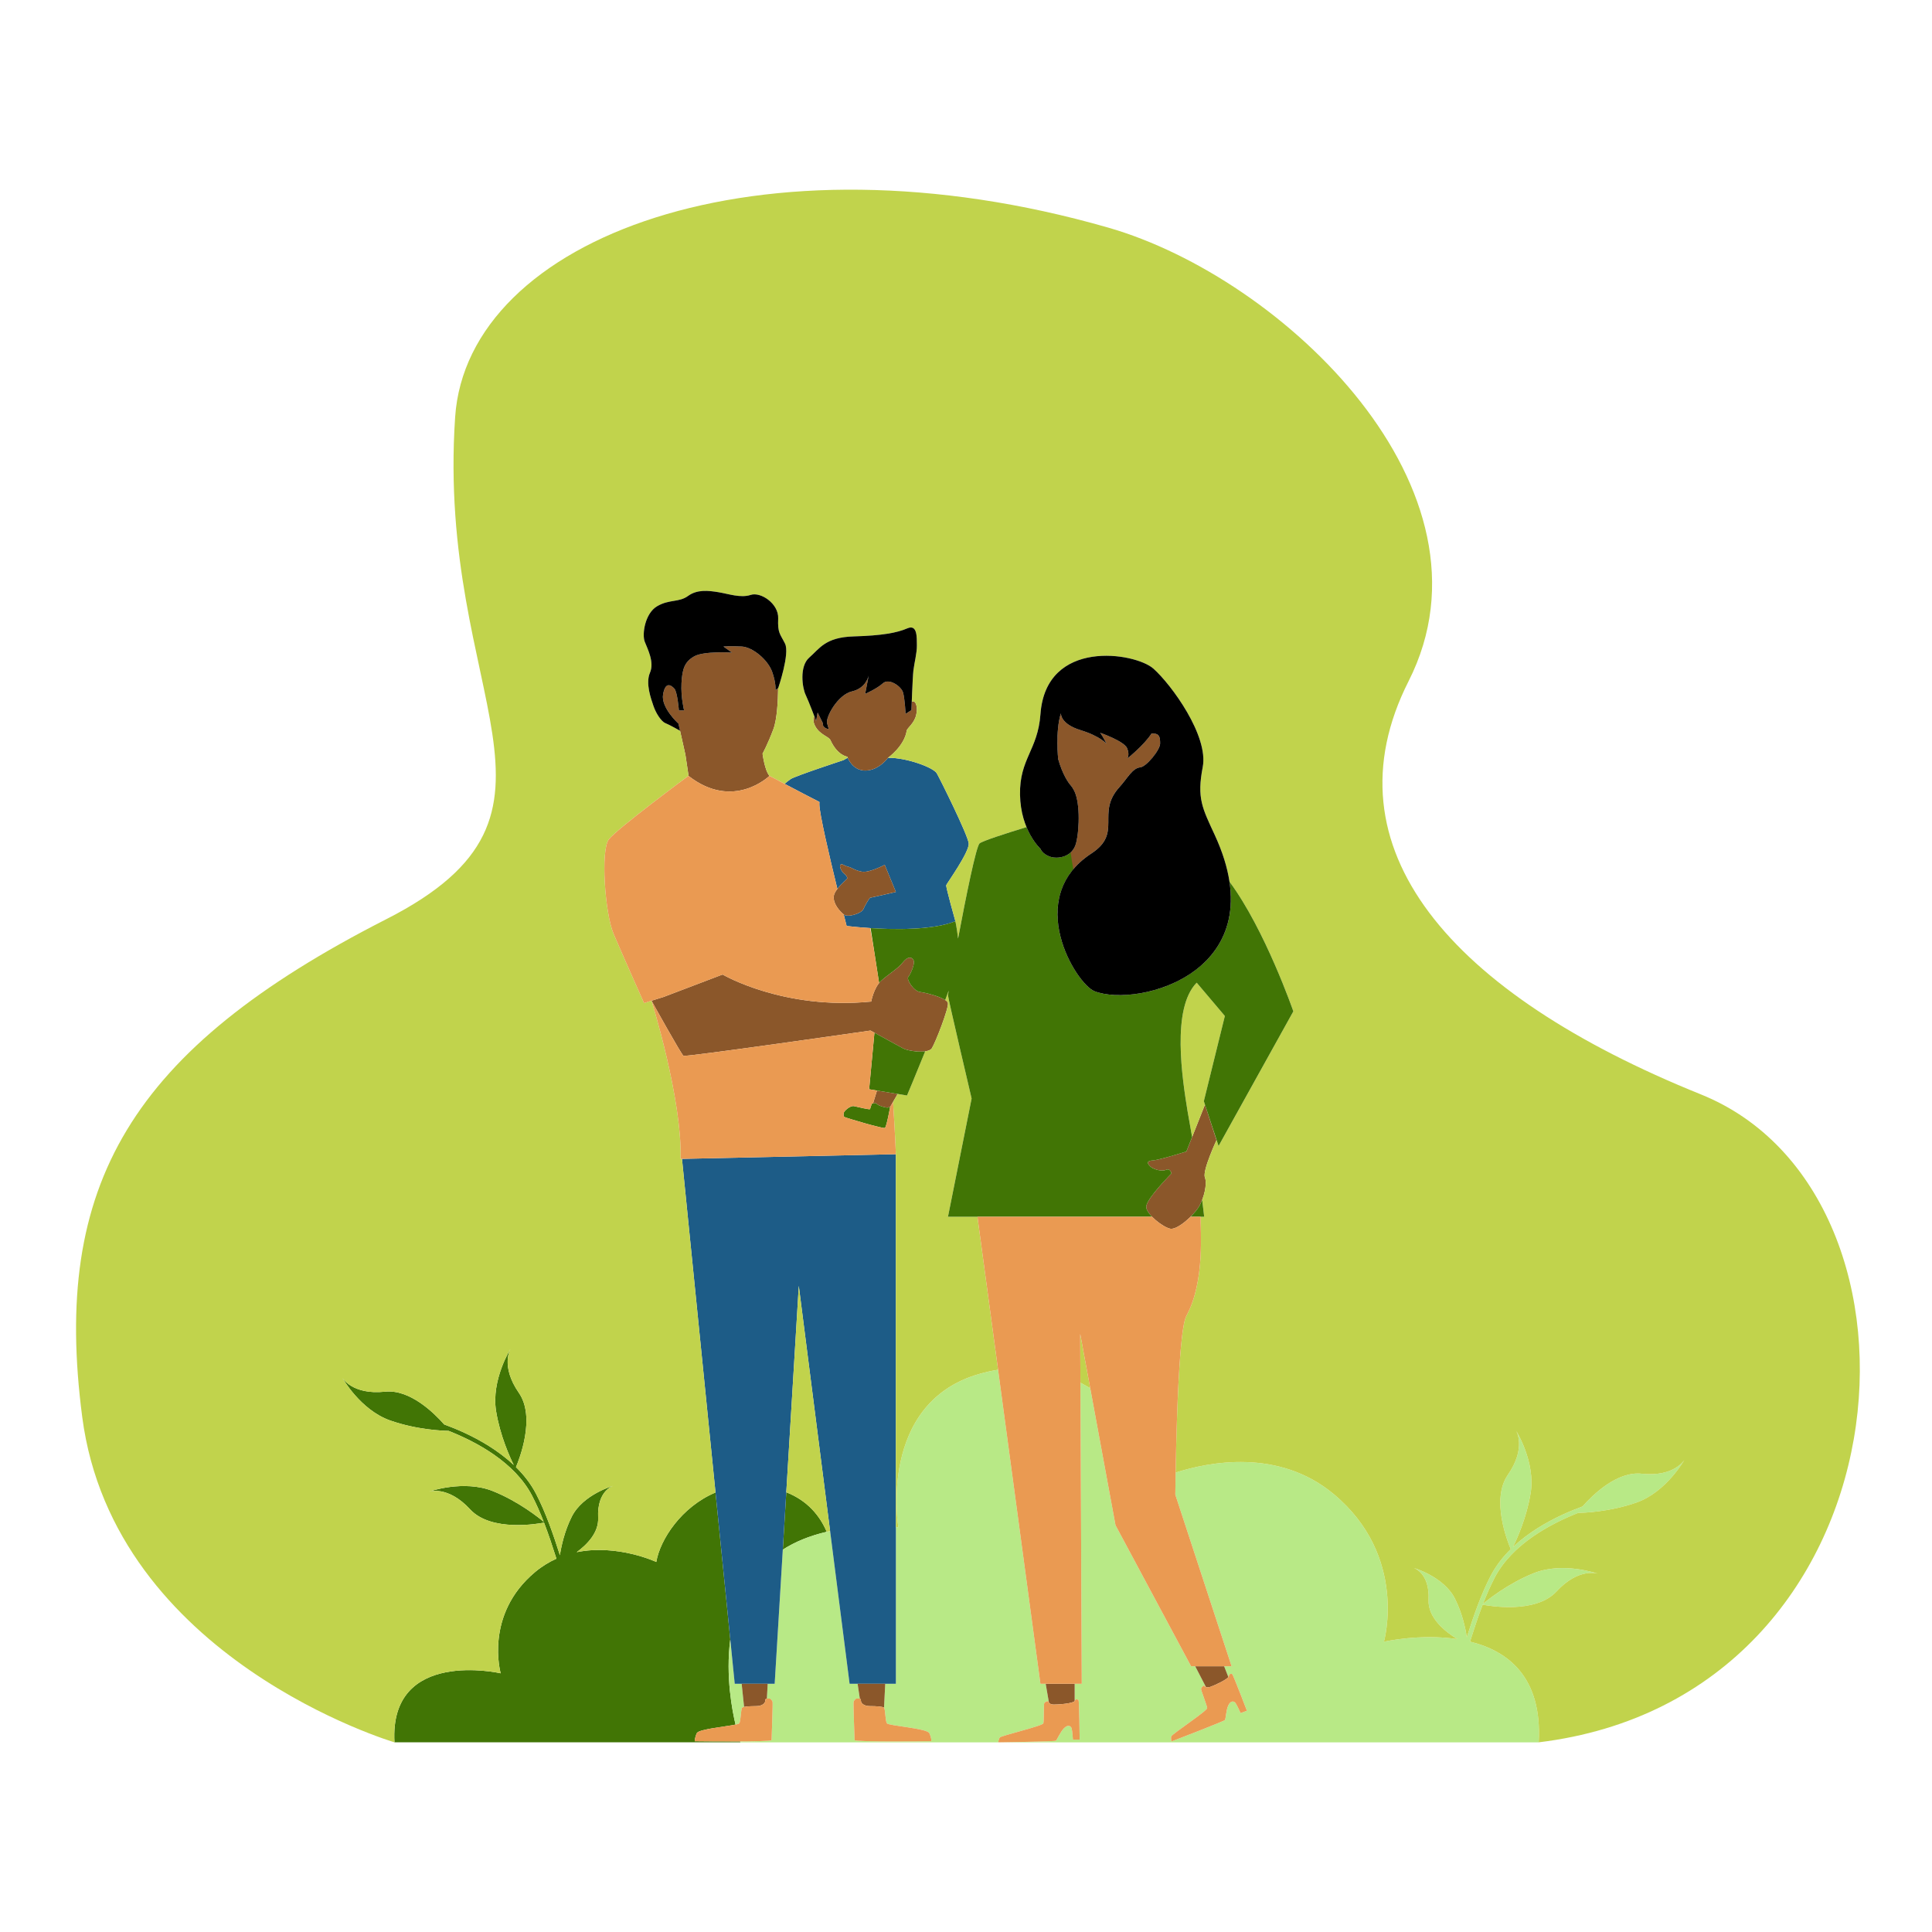 <?xml version="1.0" standalone="no"?>
<svg version="1.1" id="Layer_1" xmlns="http://www.w3.org/2000/svg" xmlns:xlink="http://www.w3.org/1999/xlink" x="0px" y="0px" viewBox="0 0 595.28 595.28" enable-background="new 0 0 595.28 595.28" xml:space="preserve">
<path fill="#417505" d="M228.048,536.56l0.078,0.278H121.542c-1.658-29.151,32.729-21.267,32.729-21.267s-5.172-18.061,10.631-31.23
	c2.1-1.75,4.301-3.078,6.539-4.085c-1.187-3.743-2.425-7.498-3.817-11.111c-1.615,0.319-16.256,2.98-22.765-4.082
	c-6.894-7.48-12.723-5.455-12.723-5.455s10.716-3.797,19.768-0.157c8.068,3.244,14.356,8.379,15.628,9.458
	c-1.083-2.791-2.258-5.494-3.578-8.038c-5.341-10.301-17.102-16.591-25.73-19.993c-1.587-0.026-9.757-0.302-18.018-3.211
	c-9.203-3.241-14.746-13.167-14.746-13.167s3.043,5.368,13.159,4.3c7.623-0.805,15.049,6.462,18.247,10.094
	c1.94,0.71,4.09,1.575,6.321,2.61c4.689,2.177,10.36,5.413,15.107,9.88c-1.211-2.438-4.199-8.991-5.44-16.58
	c-1.574-9.629,4.472-19.256,4.472-19.256s-3.25,5.245,2.543,13.606c5.262,7.595,0.097,20.571-0.894,22.886
	c2.427,2.391,4.578,5.118,6.18,8.208c3.008,5.802,5.274,12.375,7.363,18.931c0.414-2.711,1.404-7.415,3.666-11.895
	c3.453-6.838,12.751-9.475,12.751-9.475s-5.031,1.463-4.635,9.839c0.214,4.52-3.311,8.181-6.604,10.602
	c12.607-2.566,24.518,3.019,24.518,3.019c1.151-6.907,7.775-17.021,18.246-21.41l4.55,45.279
	c-1.481,11.32,0.624,22.053,1.626,26.239c-3.086,0.657-11.367,1.398-11.935,2.641c-0.684,1.496-0.641,2.479-0.641,2.479
	S221.505,536.591,228.048,536.56z M242.267,459.788l-1.071,17.678c3.693-2.364,8.155-4.258,13.534-5.493
	C252.609,467.025,248.833,462.382,242.267,459.788z"></path>
<path id="color_x5F_8" fill="#b8e986" d="M228.678,526.151c-0.427,0.342-0.385,4.061-0.898,4.831
	c-0.087,0.13-0.518,0.261-1.146,0.394c-1.001-4.182-3.11-14.923-1.627-26.249l1.373,13.668h2.135l0.749,7.138
	c0.002,0,0.004-0.001,0.006-0.001C228.992,525.993,228.786,526.065,228.678,526.151z M505.845,454.075
	c-7.623-0.805-15.049,6.462-18.247,10.094c-1.94,0.71-4.09,1.575-6.321,2.61c-4.689,2.177-10.36,5.413-15.107,9.88
	c1.211-2.438,4.199-8.991,5.44-16.58c1.574-9.629-4.472-19.256-4.472-19.256s3.25,5.245-2.543,13.606
	c-5.262,7.595-0.097,20.571,0.894,22.886c-2.427,2.391-4.578,5.118-6.18,8.208c-3.008,5.802-5.274,12.375-7.363,18.931
	c-0.414-2.711-1.404-7.415-3.666-11.895c-3.453-6.838-12.751-9.475-12.751-9.475s5.032,1.463,4.635,9.839
	c-0.265,5.601,5.207,9.888,8.868,12.12c-11.509-1.742-22.625,0.805-22.625,0.805s7.537-26.32-15.491-45.51
	c-17.036-14.197-38.61-9.84-48.691-6.611c-0.072,4.144-0.095,6.798-0.095,6.798l17.346,52.877h-2.296l1.305,3.352
	c0.101-0.121,0.161-0.231,0.157-0.324c-0.03-0.794,0.748-0.719,0.999-0.65c0.251,0.069,4.556,11.329,4.556,11.329l-1.949,0.719
	c0,0-1.094-2.456-1.554-3.092c-0.46-0.636-1.515-0.851-2.239,0.746c-0.725,1.597-0.739,4.099-1.044,4.494
	c-0.305,0.394-16.445,6.592-16.445,6.592s-0.268-0.828-0.081-1.541c0.187-0.713,11.157-7.903,11.068-8.756
	c-0.09-0.853-1.827-5.257-1.877-5.818c-0.05-0.562,0.912-1.146,0.912-1.146s0.159,0.326,0.587,0.494l-3.311-6.397h-1.27
	l-23.288-43.451l-7.788-42.212c-0.976-0.603-1.988-1.163-3.023-1.694l0.412,92.752h-2.18v5.302c0.005-0.011,0.018-0.021,0.022-0.031
	c0.246-0.756,0.951-0.416,1.162-0.265c0.211,0.151,0.352,12.206,0.352,12.206h-2.077c0,0-0.176-2.683-0.387-3.439
	c-0.211-0.756-1.127-1.323-2.359-0.076c-1.232,1.247-2.113,3.59-2.535,3.855c-0.423,0.265-17.71,0.491-17.71,0.491h166.507
	c1.149-20.209-9.59-28.2-21.166-31.028c1.214-3.836,2.478-7.687,3.905-11.39c1.615,0.319,16.256,2.98,22.765-4.082
	c6.894-7.48,12.723-5.455,12.723-5.455s-10.716-3.797-19.768-0.157c-8.069,3.244-14.356,8.379-15.628,9.458
	c1.083-2.791,2.258-5.494,3.578-8.038c5.341-10.301,17.102-16.591,25.73-19.993c1.587-0.026,9.757-0.302,18.018-3.211
	c9.203-3.241,14.746-13.167,14.746-13.167S515.96,455.143,505.845,454.075z M321.467,530.981c0.211-0.831,0.106-5.564,0.253-6.108
	c0.147-0.544,1.252-0.759,1.252-0.759s0.021,0.253,0.228,0.514l-1.008-5.832h-1.623l-13.045-96.749
	c-1.929,0.305-3.9,0.739-5.915,1.325c-31.265,9.091-24.815,47.201-24.815,47.201c-0.257-0.017-0.503-0.024-0.757-0.039v48.262h-3.28
	c-0.139,2.648-0.28,5.402-0.373,7.371c-0.004-0.005-0.009-0.011-0.013-0.015c0.427,0.344,0.385,4.061,0.897,4.83
	c0.513,0.769,12.397,1.539,13.081,3.035c0.684,1.496,0.641,2.479,0.641,2.479s-23.683,0.299-23.683-0.342
	c0-0.641-0.427-11.286-0.299-11.799c0.128-0.513,0.77-0.983,0.77-0.983h1.111c0,0,0.024,0.003,0.05,0.009
	c-0.001,0-0.004-0.002-0.005-0.002l-0.697-4.584h-2.462l-6.007-47.042c-5.845,1.225-10.646,3.203-14.573,5.718l-2.504,41.323h-2.152
	l-0.253,4.577h0.984c0,0,0.641,0.47,0.769,0.983c0.128,0.513-0.299,11.157-0.299,11.799c0,0.282-4.569,0.382-9.693,0.406
	l0.078,0.278h79.469c0,0,0.035-0.869,0.458-1.474C308.474,534.76,321.256,531.813,321.467,530.981z"></path>
<path id="color_x5F_6" fill="#1D5C87" d="M294.375,283.848c-10.944,4.36-33.515,1.454-33.515,1.454s-0.345-1.349-0.896-3.538
	c1.28,1.059,5.513-0.395,6.026-1.592c0.513-1.197,1.924-3.548,2.095-3.548c0.171,0,7.951-1.795,7.951-1.795l-3.441-8.357
	c0,0-4.745,2.501-6.989,2.116c-2.244-0.385-3.035-1.24-4.275-1.539c-1.24-0.299-1.966-1.111-2.394-0.577
	c-0.428,0.534,0.47,2.202,1.111,2.672c0.641,0.47,1.111,1.154,0.983,1.539c-0.086,0.257-1.823,1.634-3.023,3.196
	c-2.451-10.014-5.587-23.392-5.548-26.13c0.003-0.222,0.013-0.438,0.023-0.652c-2.569-1.3-7.201-3.728-10.716-5.579
	c0.353-0.331,0.977-0.872,1.844-1.464c1.411-0.962,16.272-5.835,16.272-5.835v0c0.774-0.475,1.319-0.727,1.319-0.727
	s1.539,4.104,5.643,3.933c4.104-0.171,6.754-3.933,6.754-3.933c5.728-0.086,14.021,2.992,15.047,4.788s9.576,18.98,9.832,21.593
	c0.256,2.612-6.754,12.35-6.925,12.863C291.383,273.246,294.375,283.848,294.375,283.848z M226.381,518.795h12.311l7.428-122.603
	l15.655,122.603h14.261V355.627l-65.905,1.444L226.381,518.795z"></path>
<path id="color_x5F_5" fill="#8b572a" d="M270.209,336.019l6.368,1.05l-2.309,4c0,0-0.18,0.012-0.345,0.052
	c-0.1,0.024-0.194,0.059-0.242,0.107c-0.128,0.128-0.994,0-2.116-0.353c-0.14-0.044-0.271-0.092-0.392-0.141
	c-0.85-0.347-1.243-0.79-1.243-0.79l-0.16,0.001c0,0-0.427-0.011-0.776,0.042c0,0,0,0,0,0L270.209,336.019z M209.049,222.974
	l0.486,2.179h0l1.651,7.397l0.976,6.525c13.834,10.811,24.929-0.027,24.929-0.027c-1.453-1.539-2.137-6.84-2.137-6.84
	s1.539-2.736,3.334-7.524c1.157-3.084,1.426-8.9,1.472-12.648l-0.83,0.572c0,0,0.257-2.052-1.026-5.643
	c-1.282-3.591-5.899-7.567-9.362-7.759c-3.462-0.192-5.643,0-5.643,0l2.629,1.86c0,0-8.657-0.513-11.606,1.154
	c-2.95,1.667-3.719,3.847-3.944,8.272s0.802,8.4,0.802,8.4h-1.603c0,0-0.449-5.707-1.411-6.733
	c-0.962-1.026-2.751-2.302-3.463,1.795C203.592,218.051,209.049,222.974,209.049,222.974z M264.933,523.38
	c0.101,0.024,0.34,0.138,0.34,0.677c0,0.684,0.855,1.624,2.779,1.624s3.89,0.128,4.318,0.47c0.005,0.004,0.009,0.01,0.014,0.015
	c0.092-1.969,0.234-4.723,0.373-7.371h-8.519L264.933,523.38z M256.885,276.239c-0.171,2.266,1.799,4.466,3.08,5.524
	c1.28,1.059,5.513-0.395,6.026-1.592c0.513-1.197,1.924-3.548,2.095-3.548s7.951-1.795,7.951-1.795l-3.441-8.357
	c0,0-4.745,2.501-6.989,2.116c-2.244-0.385-3.035-1.24-4.275-1.539c-1.24-0.299-1.966-1.111-2.394-0.577
	c-0.428,0.534,0.47,2.202,1.111,2.672c0.641,0.47,1.111,1.154,0.983,1.539C260.903,271.066,257.056,273.973,256.885,276.239z
	 M255.859,228.018c2.188,4.813,5.215,5.13,5.215,5.13l0.085,0.363c0.026-0.012,0.044-0.021,0.044-0.021s1.539,4.104,5.643,3.933
	c4.104-0.171,6.754-3.933,6.754-3.933s5.03-3.544,5.771-8.337c0.131-0.846,2.266-2.179,2.907-4.787
	c0.641-2.608-0.214-4.275-0.855-4.275c-0.182,0-0.349,0.054-0.496,0.129c-0.058,1.512-0.095,2.578-0.095,2.578l-1.795,1.144
	c0,0-0.256-4.531-0.769-6.498c-0.513-1.966-4.36-4.617-6.241-2.907c-1.881,1.71-5.451,3.249-5.451,3.249l1.087-5.676
	c-0.05,0.257-0.838,3.917-5.127,4.907c-4.446,1.026-8.208,8.037-7.695,9.832s0.513,1.795,0.513,1.795s-2.052-0.256-1.795-1.795
	l-1.632-3.296l-0.463,2.569c0,0-0.218-0.579-0.547-1.439c-0.328,0.667-0.46,1.636,0.198,2.931
	C252.524,226.394,255.36,226.922,255.859,228.018z M229.265,525.933c0.824-0.18,2.289-0.252,3.731-0.252
	c1.924,0,2.779-0.94,2.779-1.624c0-0.684,0.385-0.684,0.385-0.684h0.127l0.253-4.578h-8.024L229.265,525.933z M371.241,362.733
	c-0.776-2.055,3.586-11.428,3.586-11.428l-3.557-10.96l-5.726,14.457c0,0-8.321,2.622-10.428,2.76s-1.479,1.101-0.613,1.902
	c0.865,0.8,3.418,1.591,4.785,0.982s1.636,1.145,1.636,1.145s-7.888,7.933-7.75,10.326c0.133,2.299,5.134,6.195,7.376,6.663
	c2.242,0.468,7.379-4.23,8.915-6.876C371.001,369.057,372.017,364.788,371.241,362.733z M353.362,235.245
	c0.055-0.048,0.11-0.097,0.165-0.148c0.024-0.022,0.048-0.043,0.072-0.065c0.079-0.073,0.158-0.147,0.236-0.224
	c0.013-0.012,0.025-0.025,0.038-0.037c0.067-0.065,0.133-0.131,0.2-0.199c0.028-0.028,0.055-0.057,0.083-0.086
	c0.052-0.053,0.103-0.107,0.155-0.161c0.031-0.032,0.061-0.065,0.092-0.098c0.049-0.053,0.098-0.106,0.147-0.16
	c0.03-0.033,0.061-0.067,0.091-0.101c0.051-0.057,0.101-0.114,0.151-0.171c0.028-0.032,0.055-0.063,0.083-0.095
	c0.063-0.073,0.125-0.146,0.186-0.22c0.014-0.017,0.028-0.033,0.042-0.05c0.075-0.09,0.148-0.181,0.221-0.273
	c0.023-0.029,0.046-0.059,0.069-0.088c0.05-0.063,0.099-0.127,0.148-0.19c0.028-0.036,0.055-0.072,0.082-0.108
	c0.044-0.058,0.088-0.117,0.131-0.175c0.027-0.037,0.054-0.074,0.081-0.111c0.043-0.059,0.085-0.119,0.127-0.178
	c0.025-0.035,0.05-0.071,0.074-0.106c0.046-0.067,0.092-0.134,0.136-0.201c0.018-0.027,0.037-0.054,0.055-0.081
	c0.061-0.093,0.121-0.186,0.179-0.278c0.013-0.021,0.026-0.042,0.039-0.063c0.044-0.071,0.088-0.142,0.13-0.213
	c0.02-0.033,0.038-0.065,0.057-0.098c0.035-0.059,0.069-0.118,0.101-0.177c0.019-0.034,0.038-0.069,0.057-0.103
	c0.031-0.057,0.061-0.113,0.09-0.168c0.017-0.033,0.035-0.067,0.051-0.099c0.03-0.059,0.058-0.117,0.085-0.174
	c0.013-0.028,0.027-0.056,0.04-0.084c0.249-0.538,0.395-1.019,0.395-1.392c0-0.503-0.017-0.942-0.071-1.317
	c-0.08-0.563-0.24-0.985-0.543-1.272c-0.051-0.048-0.105-0.092-0.164-0.133c-0.117-0.081-0.252-0.147-0.406-0.199
	c-0.231-0.077-0.505-0.122-0.83-0.135c-0.003,0-0.005,0-0.007,0c-0.007,0-0.012,0-0.019,0c-0.086-0.003-0.168-0.005-0.248-0.005
	c-0.074-0.001-0.146,0-0.216,0.001c-0.051,0.001-0.105,0.001-0.154,0.002c-0.025,0.039-0.052,0.079-0.078,0.118
	c0,0-0.001,0.001-0.001,0.001c-2.293,3.513-7.074,7.337-7.406,7.6c-0.012,0.01-0.02,0.016-0.02,0.016s0.006-0.007,0.012-0.015
	c0.002-0.003,0.006-0.008,0.009-0.012c0.007-0.009,0.016-0.022,0.025-0.036c0.005-0.007,0.01-0.016,0.016-0.025
	c0.011-0.017,0.023-0.038,0.036-0.06c0.006-0.011,0.012-0.021,0.018-0.032c0.019-0.036,0.04-0.076,0.061-0.122
	c0.019-0.041,0.037-0.087,0.056-0.137c0.02-0.055,0.04-0.117,0.058-0.183c0.006-0.02,0.011-0.043,0.016-0.064
	c0.012-0.049,0.024-0.101,0.034-0.155c0.005-0.028,0.01-0.056,0.014-0.085c0.009-0.057,0.016-0.117,0.021-0.18
	c0.003-0.029,0.006-0.057,0.008-0.087c0.006-0.094,0.009-0.192,0.006-0.297c0-0.012-0.002-0.025-0.002-0.037
	c-0.005-0.147-0.021-0.307-0.048-0.476c-0.018-0.114-0.042-0.234-0.071-0.357c-0.003-0.011-0.004-0.02-0.007-0.031
	c-0.031-0.13-0.069-0.264-0.116-0.406c-0.042-0.128-0.09-0.261-0.146-0.398c-0.055-0.135-0.135-0.272-0.236-0.409
	c-0.016-0.022-0.035-0.043-0.052-0.065c-0.037-0.047-0.073-0.093-0.114-0.14c-0.024-0.027-0.052-0.054-0.077-0.081
	c-0.039-0.042-0.077-0.083-0.12-0.125c-0.03-0.029-0.063-0.058-0.094-0.088c-0.042-0.039-0.084-0.079-0.129-0.118
	c-0.035-0.03-0.073-0.061-0.109-0.091c-0.046-0.038-0.091-0.077-0.14-0.115c-0.039-0.031-0.081-0.062-0.122-0.093
	c-0.049-0.037-0.098-0.075-0.15-0.112c-0.043-0.031-0.088-0.062-0.132-0.093c-0.053-0.037-0.105-0.074-0.159-0.111
	c-0.046-0.031-0.094-0.062-0.141-0.093c-0.055-0.036-0.111-0.073-0.167-0.109c-0.049-0.031-0.1-0.062-0.15-0.093
	c-0.057-0.036-0.115-0.071-0.174-0.106c-0.052-0.031-0.105-0.062-0.157-0.093c-0.059-0.035-0.118-0.069-0.179-0.104
	c-0.054-0.031-0.109-0.061-0.163-0.092c-0.061-0.034-0.122-0.068-0.184-0.102c-0.055-0.03-0.11-0.06-0.166-0.089
	c-0.063-0.034-0.126-0.067-0.189-0.1c-0.057-0.03-0.113-0.059-0.17-0.088c-0.063-0.032-0.125-0.064-0.188-0.096
	c-0.058-0.029-0.116-0.058-0.174-0.087c-0.063-0.031-0.127-0.063-0.19-0.094c-0.057-0.028-0.115-0.056-0.172-0.083
	c-0.064-0.031-0.127-0.061-0.191-0.091c-0.057-0.027-0.115-0.054-0.172-0.081c-0.063-0.03-0.127-0.059-0.19-0.088
	c-0.057-0.026-0.114-0.052-0.171-0.078c-0.062-0.028-0.124-0.056-0.185-0.083c-0.057-0.025-0.114-0.051-0.17-0.075
	c-0.061-0.027-0.121-0.053-0.181-0.08c-0.055-0.024-0.11-0.048-0.164-0.071c-0.06-0.026-0.119-0.051-0.178-0.076
	c-0.053-0.023-0.106-0.045-0.158-0.067c-0.058-0.024-0.115-0.048-0.172-0.072c-0.051-0.021-0.101-0.042-0.151-0.063
	c-0.056-0.023-0.112-0.046-0.167-0.068c-0.047-0.019-0.095-0.039-0.141-0.057c-0.053-0.021-0.104-0.042-0.155-0.062
	c-0.046-0.018-0.092-0.037-0.136-0.054c-0.05-0.02-0.099-0.039-0.147-0.058c-0.041-0.016-0.082-0.032-0.121-0.047
	c-0.048-0.019-0.093-0.036-0.138-0.054c-0.037-0.014-0.075-0.029-0.11-0.043c-0.044-0.017-0.085-0.032-0.126-0.048
	c-0.031-0.012-0.064-0.024-0.093-0.036c-0.042-0.016-0.081-0.03-0.12-0.045c-0.025-0.01-0.052-0.02-0.076-0.028
	c-0.035-0.013-0.066-0.024-0.098-0.036c-0.023-0.008-0.047-0.017-0.068-0.025c-0.027-0.01-0.05-0.018-0.073-0.027
	c-0.02-0.007-0.043-0.016-0.06-0.022c-0.028-0.01-0.051-0.018-0.073-0.026c-0.007-0.002-0.016-0.006-0.022-0.008
	c-0.015-0.005-0.023-0.008-0.034-0.012c-0.029-0.01-0.048-0.017-0.048-0.017c0.078,0.109,0.156,0.225,0.235,0.344
	c0.02,0.03,0.039,0.059,0.058,0.089c0.156,0.24,0.31,0.493,0.46,0.749c0.019,0.032,0.037,0.063,0.055,0.095
	c0.13,0.225,0.255,0.448,0.372,0.662c0.043,0.08,0.085,0.158,0.126,0.234c0.007,0.014,0.014,0.027,0.022,0.04
	c0.039,0.074,0.077,0.146,0.114,0.216c0.008,0.014,0.015,0.029,0.022,0.043c0.036,0.068,0.07,0.134,0.102,0.196
	c0.007,0.013,0.013,0.026,0.02,0.039c0.032,0.063,0.063,0.123,0.092,0.18c0.003,0.007,0.007,0.013,0.01,0.02
	c0.027,0.053,0.051,0.102,0.074,0.148c0.004,0.009,0.009,0.018,0.013,0.026c0.024,0.048,0.045,0.091,0.065,0.13
	c0.003,0.006,0.005,0.011,0.008,0.016c0.019,0.038,0.035,0.07,0.048,0.098c0.003,0.006,0.005,0.011,0.008,0.016
	c0.012,0.025,0.022,0.045,0.028,0.059c0.001,0.003,0.001,0.003,0.002,0.005c0.006,0.012,0.01,0.02,0.01,0.02l0,0l0,0
	c0,0-0.004-0.005-0.011-0.013c0-0.001-0.001-0.001-0.001-0.002c-0.117-0.144-1.127-1.322-3.929-2.663
	c-0.136-0.065-0.276-0.13-0.42-0.196c-0.137-0.062-0.278-0.125-0.422-0.187c-0.001,0-0.001-0.001-0.002-0.001
	c-0.433-0.188-0.902-0.377-1.409-0.565c-0.003-0.001-0.007-0.003-0.01-0.004c-0.115-0.043-0.231-0.085-0.35-0.128
	c-0.214-0.077-0.436-0.153-0.663-0.229c-0.037-0.012-0.073-0.025-0.11-0.037c-0.236-0.078-0.477-0.156-0.727-0.234
	c-0.159-0.049-0.313-0.1-0.463-0.151c-5.813-1.955-5.556-5.031-5.556-5.034c-0.063,0.203-0.122,0.41-0.178,0.619
	c-0.017,0.065-0.034,0.13-0.05,0.195c-0.038,0.148-0.075,0.297-0.11,0.448c-0.017,0.074-0.034,0.149-0.051,0.223
	c-0.034,0.153-0.066,0.307-0.096,0.462c-0.013,0.066-0.027,0.132-0.039,0.199c-0.083,0.441-0.155,0.889-0.217,1.341
	c-0.01,0.071-0.018,0.142-0.028,0.214c-0.02,0.158-0.04,0.316-0.058,0.475c-0.009,0.079-0.018,0.159-0.026,0.238
	c-0.017,0.159-0.033,0.318-0.047,0.477c-0.006,0.07-0.013,0.14-0.019,0.21c-0.019,0.225-0.037,0.449-0.053,0.673
	c-0.016,0.229-0.029,0.458-0.041,0.684c0,0.005,0,0.009-0.001,0.014c-0.012,0.223-0.021,0.443-0.029,0.663
	c-0.001,0.032-0.002,0.065-0.003,0.097c-0.006,0.185-0.012,0.368-0.016,0.55c-0.001,0.047-0.002,0.094-0.003,0.14
	c-0.003,0.17-0.006,0.337-0.008,0.503c0,0.047-0.001,0.095-0.002,0.143c-0.002,0.206-0.002,0.409-0.001,0.609c0,0,0,0,0,0
	c0.001,0.248,0.004,0.489,0.008,0.725c0.003,0.149,0.006,0.296,0.009,0.44c0,0.002,0,0.004,0,0.007
	c0.004,0.143,0.008,0.283,0.012,0.42c0.009,0.279,0.02,0.547,0.031,0.8c0,0.001,0,0.002,0,0.003c0,0.004,0,0.007,0,0.01
	c0.007,0.146,0.014,0.286,0.021,0.422c0.002,0.04,0.004,0.077,0.007,0.116c0.006,0.099,0.011,0.197,0.017,0.29
	c0.002,0.031,0.004,0.061,0.006,0.091c0.006,0.099,0.013,0.197,0.019,0.289c0.001,0.016,0.002,0.03,0.003,0.045
	c0.007,0.106,0.015,0.208,0.022,0.302c0.009,0.12,0.018,0.231,0.026,0.331c0.012,0.15,0.024,0.275,0.033,0.374
	c0,0.005,0.001,0.01,0.001,0.014c0.004,0.039,0.007,0.072,0.01,0.103c0.001,0.013,0.003,0.028,0.004,0.039
	c0.002,0.022,0.004,0.042,0.006,0.057c0.001,0.008,0.002,0.017,0.002,0.024c0.001,0.011,0.002,0.019,0.003,0.025
	c0.001,0.006,0.002,0.014,0.002,0.014c0.072,0.255,0.146,0.501,0.22,0.743c0.03,0.097,0.06,0.193,0.09,0.287
	c0.041,0.128,0.082,0.253,0.123,0.377c0.095,0.288,0.191,0.569,0.289,0.838c0,0.001,0.001,0.003,0.001,0.004
	c0.059,0.162,0.117,0.32,0.177,0.475c0,0.001,0.001,0.001,0.001,0.002c0.099,0.259,0.198,0.507,0.297,0.747
	c0.001,0.003,0.003,0.007,0.004,0.01c0.099,0.239,0.199,0.469,0.298,0.69c0,0,0,0,0,0.001c0.086,0.191,0.172,0.375,0.257,0.553
	c0,0,0,0.001,0.001,0.001c0.09,0.187,0.18,0.367,0.269,0.54c0,0,0,0,0,0c0.089,0.173,0.177,0.338,0.264,0.496
	c0.101,0.184,0.2,0.357,0.297,0.522c0.331,0.558,0.636,1.006,0.898,1.353c0.016,0.021,0.032,0.043,0.048,0.063
	c0.037,0.048,0.072,0.094,0.107,0.138c0.027,0.034,0.054,0.067,0.08,0.099c0.024,0.03,0.049,0.06,0.072,0.088
	c0.05,0.059,0.098,0.115,0.142,0.164c0.088,0.098,0.167,0.199,0.243,0.301c0.015,0.02,0.029,0.039,0.043,0.059
	c0.126,0.176,0.238,0.357,0.333,0.541c0,0.001,0.001,0.002,0.001,0.003c0,0,0,0,0,0c0,0,0,0,0,0
	c2.265,3.332,2.067,12.303,0.977,16.728c-0.368,1.493-1.138,2.554-2.088,3.275c0.254,1.97,0.519,3.773,0.799,5.365
	c0.189-0.24,0.386-0.478,0.589-0.715c0.002-0.003,0.005-0.005,0.007-0.008c0.2-0.232,0.406-0.462,0.619-0.689
	c0.012-0.013,0.025-0.026,0.037-0.039c0.204-0.217,0.413-0.432,0.63-0.646c0.029-0.029,0.06-0.057,0.09-0.086
	c0.203-0.197,0.409-0.394,0.623-0.588c0.055-0.05,0.112-0.098,0.168-0.148c0.195-0.173,0.391-0.346,0.595-0.517
	c0.09-0.076,0.186-0.15,0.278-0.225c0.177-0.144,0.353-0.288,0.537-0.43c0.146-0.112,0.299-0.222,0.448-0.333
	c0.14-0.104,0.277-0.209,0.421-0.311c0.301-0.214,0.61-0.426,0.928-0.634c9.789-6.412,1.282-12.354,8.678-20.477
	c0.208-0.228,0.408-0.459,0.603-0.691c0.232-0.276,0.457-0.554,0.674-0.829c0.006-0.008,0.012-0.016,0.019-0.023
	c0.017-0.022,0.034-0.043,0.05-0.064c0.061-0.078,0.123-0.156,0.183-0.234c0.089-0.114,0.177-0.228,0.264-0.341
	c0.093-0.12,0.186-0.24,0.277-0.358c0.005-0.006,0.009-0.012,0.014-0.018c0.003-0.004,0.007-0.009,0.01-0.013
	c0.252-0.326,0.499-0.643,0.744-0.945c0.244-0.3,0.485-0.584,0.728-0.847c0.004-0.005,0.008-0.009,0.013-0.014
	c0.108-0.116,0.216-0.227,0.324-0.334c0.016-0.016,0.032-0.033,0.048-0.048c0.036-0.035,0.072-0.068,0.108-0.102
	c0.026-0.025,0.053-0.051,0.079-0.075c0.044-0.04,0.088-0.078,0.132-0.116c0.019-0.017,0.038-0.034,0.057-0.05
	c0.046-0.039,0.092-0.076,0.138-0.112c0.018-0.014,0.035-0.03,0.053-0.044c0.044-0.034,0.088-0.066,0.132-0.098
	c0.021-0.015,0.041-0.032,0.062-0.046c0.046-0.033,0.093-0.064,0.14-0.095c0.019-0.012,0.037-0.026,0.056-0.038
	c0.046-0.029,0.092-0.056,0.139-0.084c0.02-0.012,0.04-0.025,0.06-0.036c0.037-0.021,0.075-0.039,0.112-0.059
	c0.03-0.016,0.06-0.033,0.09-0.047c0.032-0.016,0.064-0.029,0.097-0.043c0.036-0.016,0.073-0.034,0.109-0.049
	c0.034-0.014,0.068-0.025,0.103-0.038c0.036-0.013,0.071-0.028,0.107-0.04c0.035-0.012,0.071-0.021,0.106-0.031
	c0.036-0.011,0.072-0.022,0.108-0.032c0.031-0.008,0.063-0.013,0.095-0.02c0.041-0.009,0.082-0.019,0.124-0.027
	c0.029-0.005,0.058-0.008,0.087-0.012c0.045-0.007,0.09-0.014,0.136-0.019c0,0,0.001,0,0.001,0c0.055-0.005,0.113-0.016,0.172-0.029
	c0.019-0.005,0.039-0.011,0.059-0.016c0.041-0.011,0.082-0.023,0.125-0.038c0.023-0.008,0.047-0.017,0.071-0.026
	c0.041-0.016,0.082-0.032,0.124-0.051c0.025-0.011,0.05-0.022,0.075-0.034c0.044-0.021,0.088-0.043,0.133-0.067
	c0.024-0.013,0.048-0.025,0.072-0.038c0.055-0.03,0.11-0.063,0.166-0.097c0.015-0.009,0.03-0.018,0.046-0.027
	c0.072-0.045,0.144-0.093,0.218-0.144c0.02-0.014,0.041-0.029,0.061-0.044c0.054-0.038,0.109-0.078,0.164-0.119
	c0.027-0.021,0.055-0.042,0.083-0.063c0.049-0.038,0.099-0.077,0.148-0.117c0.03-0.024,0.059-0.048,0.089-0.073
	c0.049-0.041,0.099-0.083,0.149-0.125C353.303,235.295,353.333,235.271,353.362,235.245z M377.18,513.401h-8.917l3.314,6.403
	c0.301,0.116,0.734,0.153,1.347-0.057c1.324-0.453,4.788-2.073,5.562-2.993L377.18,513.401z M283.517,305.65
	c-2.052-0.257-4.275-3.933-3.676-4.617c0.598-0.684,2.223-4.104,1.624-5.215c-0.598-1.112-1.881-1.112-3.334,0.769
	c-1.453,1.881-4.446,3.591-6.669,5.643s-3.035,6.369-3.035,6.369c-27.06,2.693-45.784-8.336-45.784-8.336l-18.211,6.925
	l-3.692,1.147c0,0,9.164,16.551,9.848,16.978c0.684,0.427,57.625-7.78,57.625-7.78s8.293,4.531,10.003,5.472
	c1.71,0.94,7.78,1.71,8.892,0c1.111-1.71,5.301-12.483,4.959-13.983C291.725,307.523,285.569,305.906,283.517,305.65z M323.2,524.63
	c0.215,0.271,0.63,0.551,1.436,0.57c1.554,0.037,6.087-0.362,6.492-1.091v-5.313h-8.935L323.2,524.63z M326.043,233.881
	c-0.003-0.013-0.045-0.187-0.115-0.478C325.964,233.572,326.001,233.734,326.043,233.881z"></path>
<path id="color_x5F_4" fill="#c1d34c" d="M377.403,313.041l-6.478,26.254l0.393,1.195l-0.001,0l-0.047-0.146l-0.107,0.27l0,0v0
	l-4.504,11.37l0.652-1.647l-1.391-7.907c-1.604-9.917-5.045-31.673,2.807-39.647L377.403,313.041z M292.086,374.9l7.284-36.419
	c0,0-7.284-30.957-7.284-31.814c0-0.085,0.077-0.594,0.218-1.443c-0.337,0.936-0.692,1.905-1.062,2.898
	c-0.014-0.009-0.035-0.018-0.05-0.028c0.477,0.306,0.803,0.619,0.874,0.928c0.342,1.5-3.847,12.273-4.959,13.983
	c-0.333,0.512-1.115,0.798-2.087,0.928c0.017-0.002,0.035-0.002,0.052-0.005c-3.063,7.585-5.609,13.615-5.609,13.615l-2.872-0.473
	l-1.427,2.444c0.618,9.329,0.872,16.112,0.872,16.112v114.906c0.255,0.015,0.5,0.022,0.757,0.039c0,0-6.45-38.111,24.815-47.201
	c2.015-0.586,3.987-1.02,5.915-1.325l-6.357-47.146H292.086z M241.195,477.472c1.962-1.256,1.961-1.261,0-0.006l1.071-17.678
	c6.567,2.594,10.342,7.237,12.463,12.185c-0.358,0.082,0.326-0.07,1.038-0.219l-9.648-75.561L241.195,477.472z M524.068,337.2
	c-77.015-31.055-116.144-75.773-90.058-127.323c29.797-58.884-38.508-124.218-92.542-139.745
	c-107.401-30.863-197.507,3.105-201.233,58.382c-5.871,87.082,43.476,121.734-21.117,154.651
	c-79.1,40.311-103.101,81.984-93.785,153.409c9.747,74.726,96.208,100.264,96.208,100.264
	c-1.658-29.151,32.729-21.267,32.729-21.267s-5.172-18.061,10.631-31.23c2.1-1.75,4.301-3.078,6.539-4.085
	c-1.187-3.743-2.425-7.498-3.817-11.111c-1.615,0.319-16.256,2.98-22.765-4.082c-6.894-7.48-12.723-5.455-12.723-5.455
	s10.716-3.797,19.768-0.157c8.068,3.244,14.356,8.379,15.628,9.458c-1.083-2.791-2.258-5.494-3.578-8.038
	c-5.341-10.301-17.102-16.591-25.73-19.993c-1.587-0.026-9.757-0.302-18.018-3.211c-9.203-3.241-14.746-13.167-14.746-13.167
	s3.043,5.368,13.159,4.3c7.623-0.805,15.049,6.462,18.247,10.094c1.94,0.71,4.09,1.575,6.321,2.61
	c4.689,2.177,10.36,5.413,15.107,9.88c-1.211-2.438-4.199-8.991-5.44-16.58c-1.574-9.629,4.472-19.256,4.472-19.256
	s-3.25,5.245,2.543,13.606c5.262,7.595,0.097,20.571-0.894,22.886c2.427,2.391,4.578,5.118,6.18,8.208
	c3.008,5.802,5.274,12.375,7.363,18.931c0.414-2.711,1.404-7.415,3.666-11.895c3.453-6.838,12.751-9.475,12.751-9.475
	s-5.031,1.463-4.635,9.839c0.214,4.52-3.311,8.181-6.604,10.602c12.607-2.566,24.518,3.019,24.518,3.019
	c1.151-6.907,7.775-17.021,18.246-21.41l-10.328-102.787l-0.433,0.009c0.513-18.466-8.956-48.74-8.958-48.744
	c0,0,0.072,0.13,0.196,0.353c-0.124-0.223-0.196-0.353-0.196-0.353l-2.293,0.734c0,0-6.754-15.133-9.405-21.374
	c-2.65-6.241-4.018-25.735-1.453-29.069c2.565-3.334,24.538-19.579,24.538-19.579c0.012,0.009,0.024,0.017,0.036,0.026l-0.976-6.524
	l-1.651-7.397c0,0-3.244-1.837-4.526-2.35c-1.282-0.513-2.885-3.014-3.655-5.258c-0.769-2.244-2.501-6.989-1.09-10.26
	c1.411-3.27-0.705-7.246-1.603-9.554c-0.898-2.308,0.064-8.785,3.847-10.965c3.783-2.18,6.669-1.09,9.49-3.142
	c2.821-2.052,6.22-1.667,9.362-1.154c3.142,0.513,6.861,1.86,9.939,0.834c3.078-1.026,8.657,2.693,8.469,7.246
	c-0.188,4.553,0.572,4.681,2.111,7.759c1.539,3.078-2.111,13.722-2.111,13.722l-0.838,0.577l0.83-0.572
	c-0.045,3.748-0.315,9.564-1.472,12.648c-1.796,4.788-3.334,7.524-3.334,7.524s0.684,5.301,2.137,6.84c0,0,2.018,1.069,4.675,2.468
	c0.353-0.331,0.977-0.872,1.844-1.464c1.411-0.962,16.272-5.835,16.272-5.835v0c0.774-0.475,1.319-0.726,1.319-0.726l0,0
	c0,0-0.018,0.009-0.044,0.021l-0.085-0.363c0,0-3.028-0.317-5.215-5.13c-0.499-1.097-3.334-1.624-4.745-4.403
	c-0.657-1.295-0.526-2.264-0.198-2.931c-0.734-1.915-2.023-5.224-2.702-6.641c-0.983-2.052-2.009-8.721,1.154-11.457
	c3.163-2.736,4.873-6.241,13.68-6.498c8.806-0.257,13.338-1.111,16.501-2.479c3.163-1.368,2.919,2.821,2.956,5.215
	c0.037,2.394-0.818,5.557-1.075,7.78c-0.173,1.497-0.384,6.503-0.504,9.615c0.148-0.076,0.315-0.129,0.496-0.129
	c0.641,0,1.496,1.667,0.855,4.275c-0.641,2.608-2.776,3.941-2.907,4.787c-0.741,4.793-5.771,8.337-5.771,8.337l0,0
	c5.728-0.086,14.022,2.992,15.047,4.788c1.026,1.795,9.576,18.98,9.832,21.593c0.257,2.612-6.754,12.35-6.925,12.863
	c-0.171,0.513,2.821,11.115,2.821,11.115s0.487,2.275,0.819,5.334c2.433-12.934,5.577-28.448,6.64-29.324
	c0.928-0.765,7.871-3.005,14.455-5.017c0.006,0.016,0.014,0.028,0.02,0.044c-1.078-2.587-1.956-5.927-2.024-10.028
	c-0.185-11.111,5.493-13.707,6.296-24.814c1.698-23.494,29.258-18.969,34.813-14.022c5.555,4.948,17.036,20.688,15.184,30.317
	c-1.852,9.629-0.131,12.62,3.703,20.925c2.436,5.276,3.889,10.068,4.543,14.405c-0.001-0.006-0.001-0.011-0.002-0.017
	c10.99,14.819,19.682,39.967,19.682,39.967L375.468,353.1l-0.627-1.905l-0.014,0.109c0,0-4.361,9.374-3.586,11.428
	c0.669,1.773,0.002,5.19-1.18,7.795c0.041-0.092,0.083-0.182,0.124-0.276c0.003-0.007,0.006-0.014,0.01-0.022
	c0.074-0.172,0.145-0.347,0.214-0.524c0-0.001,0.001-0.002,0.001-0.002c0.4,3.172,0.622,5.197,0.622,5.197h-1.071
	c-0.186,3.74,1.472,19.732-4.417,30.528c-2.297,4.211-3.08,34.513-3.319,48.297c10.081-3.229,31.655-7.585,48.691,6.611
	c23.029,19.191,15.491,45.51,15.491,45.51s11.116-2.547,22.625-0.805c-3.661-2.232-9.133-6.519-8.868-12.12
	c0.396-8.377-4.635-9.839-4.635-9.839s9.298,2.638,12.751,9.475c2.262,4.479,3.252,9.184,3.666,11.895
	c2.089-6.555,4.355-13.129,7.363-18.931c1.603-3.09,3.754-5.817,6.18-8.208c-0.991-2.315-6.156-15.291-0.894-22.886
	c5.792-8.361,2.543-13.606,2.543-13.606s6.047,9.627,4.472,19.256c-1.241,7.589-4.229,14.142-5.44,16.58
	c4.747-4.467,10.418-7.703,15.107-9.88c2.231-1.035,4.381-1.9,6.321-2.61c3.198-3.632,10.624-10.9,18.247-10.094
	c10.115,1.068,13.159-4.3,13.159-4.3s-5.544,9.925-14.746,13.167c-8.261,2.909-16.431,3.185-18.018,3.211
	c-8.628,3.402-20.389,9.693-25.73,19.993c-1.319,2.543-2.495,5.247-3.578,8.038c1.272-1.079,7.56-6.214,15.628-9.458
	c9.053-3.64,19.768,0.157,19.768,0.157s-5.828-2.025-12.723,5.455c-6.509,7.062-21.15,4.401-22.765,4.082
	c-1.427,3.703-2.691,7.555-3.905,11.39c11.576,2.828,22.315,10.819,21.166,31.028C589.343,522.821,601.083,368.255,524.068,337.2z
	 M332.895,426.044c1.035,0.531,2.047,1.092,3.023,1.694l-3.09-16.748L332.895,426.044z"></path>
<path id="color_x5F_3" fill="#417505" d="M285.072,323.929c-3.063,7.585-5.609,13.615-5.609,13.615l-11.67-1.924l1.633-17.424
	c2.366,1.293,7.487,4.092,8.79,4.809C279.423,323.669,282.798,324.246,285.072,323.929z M271.564,340.875
	c-1.122-0.353-1.635-0.931-1.635-0.931l-0.16,0.001c0,0-1.186-0.032-1.218,0.256c-0.032,0.289-0.417,1.186-0.449,1.507
	c-0.032,0.321-3.751-0.642-4.97-0.882c-1.218-0.24-3.046,1.523-3.142,2.004s-0.16,1.058,0.16,1.315s11.97,3.687,12.493,3.399
	c0.524-0.289,1.624-6.475,1.624-6.475s-0.46,0.031-0.588,0.159C273.551,341.356,272.686,341.228,271.564,340.875z M378.823,271.65
	c4.578,30.255-29.765,38.376-41.576,33.758c-5.139-2.01-18.576-23.271-6.536-37.584c-0.296-1.487-0.573-3.225-0.836-5.163
	c-1.882,1.719-4.695,1.872-6.378,1.28c-2.373-0.834-2.916-2.42-2.916-2.42s-2.448-2.229-4.292-6.681
	c-6.583,2.013-13.526,4.253-14.455,5.018c-1.063,0.875-4.207,16.39-6.64,29.324c-0.331-3.059-0.819-5.334-0.819-5.334
	c-6.941,2.766-18.558,2.608-26.129,2.122l1.232,7.965c0.469,2.892,0.932,5.893,1.383,8.938l0,0.003
	c0.187-0.232,0.387-0.449,0.6-0.646c2.223-2.052,5.215-3.762,6.669-5.643c1.453-1.881,2.736-1.881,3.334-0.769
	c0.598,1.111-1.026,4.531-1.624,5.215c-0.599,0.684,1.624,4.36,3.676,4.617c1.642,0.205,5.911,1.282,7.726,2.473
	c0.369-0.993,0.724-1.962,1.062-2.898c-0.141,0.849-0.218,1.359-0.218,1.443c0,0.857,7.284,31.814,7.284,31.814l-7.284,36.419
	h62.878c0,0,0,0,0,0c-0.071-0.074-0.141-0.148-0.21-0.222c-0.027-0.029-0.053-0.058-0.08-0.088c-0.046-0.05-0.091-0.101-0.135-0.152
	c-0.026-0.03-0.053-0.06-0.078-0.09c-0.053-0.061-0.104-0.122-0.154-0.183c-0.014-0.017-0.029-0.034-0.042-0.051
	c-0.061-0.076-0.119-0.151-0.176-0.226c-0.02-0.026-0.039-0.053-0.059-0.079c-0.04-0.053-0.078-0.107-0.115-0.16
	c-0.019-0.027-0.038-0.054-0.056-0.08c-0.046-0.067-0.089-0.134-0.131-0.2c-0.006-0.01-0.013-0.02-0.019-0.029
	c-0.046-0.075-0.09-0.149-0.131-0.223c-0.013-0.024-0.025-0.047-0.038-0.07c-0.029-0.054-0.056-0.108-0.082-0.161
	c-0.011-0.023-0.022-0.046-0.033-0.069c-0.032-0.07-0.062-0.139-0.089-0.207c-0.001-0.004-0.003-0.008-0.005-0.011
	c-0.027-0.071-0.05-0.142-0.071-0.211c-0.006-0.021-0.011-0.041-0.017-0.061c-0.014-0.051-0.026-0.102-0.036-0.152
	c-0.004-0.02-0.008-0.04-0.012-0.06c-0.011-0.067-0.02-0.133-0.024-0.198c-0.009-0.15,0.014-0.321,0.064-0.51
	c0.075-0.284,0.212-0.61,0.398-0.966c0.062-0.119,0.129-0.241,0.202-0.365c1.879-3.247,7.086-8.485,7.086-8.485
	s-0.105-0.685-0.518-1.051c-0.124-0.11-0.275-0.19-0.46-0.215c-0.061-0.008-0.127-0.01-0.196-0.005
	c-0.138,0.01-0.292,0.05-0.463,0.126c-0.031,0.014-0.066,0.023-0.098,0.036c-0.125,0.048-0.257,0.087-0.397,0.114
	c-0.034,0.007-0.067,0.014-0.102,0.02c-1.414,0.229-3.437-0.457-4.188-1.151c-0.053-0.049-0.106-0.099-0.157-0.149
	c-0.001-0.001-0.002-0.001-0.002-0.002c-0.138-0.136-0.264-0.275-0.368-0.412c-0.024-0.031-0.046-0.062-0.068-0.094
	c-0.019-0.027-0.036-0.054-0.052-0.081c-0.022-0.035-0.042-0.07-0.06-0.105c-0.267-0.522-0.063-0.968,1.32-1.059
	c0.143-0.009,0.316-0.031,0.511-0.061c0.165-0.026,0.346-0.058,0.542-0.097c0.107-0.021,0.219-0.044,0.334-0.069
	c0.462-0.099,0.985-0.224,1.542-0.365c0.316-0.08,0.643-0.166,0.975-0.255c0.213-0.057,0.428-0.115,0.645-0.175
	c0.082-0.023,0.164-0.045,0.246-0.068c0.214-0.059,0.428-0.119,0.642-0.18c0.084-0.024,0.168-0.048,0.252-0.071
	c0.515-0.147,1.021-0.294,1.5-0.435c0.169-0.05,0.335-0.099,0.496-0.147c0.131-0.039,0.26-0.077,0.385-0.115
	c0.25-0.075,0.487-0.147,0.708-0.214c0.11-0.033,0.217-0.066,0.318-0.097c0.813-0.248,1.333-0.412,1.333-0.412l1.116-2.817
	l0.652-1.647l-1.391-7.907c-1.604-9.917-5.045-31.673,2.807-39.647l8.675,10.257l-6.478,26.254l4.543,13.805l23.037-41.484
	C398.505,311.617,389.813,286.47,378.823,271.65z M370.408,369.706c-0.069,0.177-0.14,0.352-0.214,0.524
	c-0.003,0.007-0.006,0.014-0.01,0.022c-0.07,0.163-0.142,0.324-0.216,0.481c-0.021,0.044-0.043,0.087-0.064,0.131
	c-0.059,0.121-0.117,0.243-0.178,0.359c-0.082,0.159-0.167,0.313-0.253,0.462c-0.003,0.006-0.006,0.012-0.01,0.018
	c-0.06,0.103-0.127,0.211-0.198,0.32c-0.019,0.029-0.039,0.059-0.058,0.089c-0.059,0.089-0.122,0.18-0.187,0.273
	c-0.017,0.024-0.033,0.048-0.051,0.072c-0.084,0.116-0.172,0.235-0.265,0.355c-0.014,0.018-0.029,0.037-0.044,0.056
	c-0.082,0.105-0.167,0.212-0.255,0.319c-0.022,0.027-0.044,0.054-0.067,0.081c-0.21,0.254-0.436,0.512-0.675,0.771
	c-0.018,0.02-0.037,0.04-0.055,0.059c-0.109,0.118-0.22,0.235-0.333,0.353c-0.015,0.016-0.03,0.031-0.045,0.047
	c-0.131,0.135-0.264,0.27-0.4,0.404h4.199c0,0-0.222-2.024-0.622-5.197C370.409,369.704,370.408,369.705,370.408,369.706z"></path>
<path id="color_x5F_2" fill="#ea9a52" d="M332.311,523.802c0.211,0.151,0.352,12.206,0.352,12.206h-2.077
	c0,0-0.176-2.683-0.387-3.439c-0.211-0.756-1.127-1.323-2.359-0.076c-1.232,1.247-2.113,3.59-2.535,3.854
	c-0.423,0.265-17.71,0.491-17.71,0.491s0.035-0.869,0.458-1.474c0.422-0.605,13.204-3.552,13.415-4.384
	c0.211-0.831,0.106-5.564,0.253-6.108c0.147-0.544,1.252-0.759,1.252-0.759s0.079,1.049,1.664,1.086
	c1.584,0.038,6.267-0.378,6.514-1.134C331.396,523.31,332.1,523.65,332.311,523.802z M379.642,515.779
	c-0.251-0.069-1.029-0.144-0.999,0.65c0.03,0.794-4.219,2.805-5.719,3.318c-1.5,0.513-1.937-0.443-1.937-0.443
	s-0.962,0.584-0.912,1.146c0.05,0.561,1.787,4.965,1.877,5.818c0.09,0.853-10.881,8.043-11.068,8.756
	c-0.187,0.714,0.081,1.541,0.081,1.541s16.14-6.197,16.445-6.592c0.305-0.394,0.32-2.897,1.044-4.494
	c0.724-1.596,1.779-1.382,2.239-0.746c0.46,0.636,1.554,3.092,1.554,3.092l1.949-0.719
	C384.197,527.108,379.892,515.848,379.642,515.779z M222.643,300.263c0,0,18.724,11.029,45.784,8.336c0,0,0.679-3.6,2.491-5.788
	c-0.018,0.022-0.037,0.042-0.055,0.064l0-0.003c-0.45-3.04-0.912-6.036-1.381-8.924c-0.451-2.783-0.909-5.466-1.369-7.987
	c-4.293-0.279-7.252-0.66-7.252-0.66s-0.345-1.349-0.896-3.538c0.191,0.158,0.449,0.259,0.749,0.314
	c-0.3-0.055-0.558-0.156-0.749-0.314c-1.28-1.059-3.251-3.259-3.08-5.524c0.057-0.755,0.523-1.581,1.123-2.362
	c-2.451-10.014-5.587-23.392-5.548-26.13c0.003-0.222,0.013-0.438,0.023-0.652c-0.001,0-0.002-0.001-0.003-0.001
	c-0.159-0.081-0.326-0.165-0.501-0.254c-0.002-0.001-0.004-0.002-0.006-0.003c-0.175-0.089-0.356-0.182-0.544-0.278
	c-0.001,0-0.001-0.001-0.002-0.001c-0.568-0.291-1.193-0.614-1.857-0.957c-0.004-0.002-0.008-0.004-0.012-0.006
	c-1.1-0.57-2.302-1.197-3.512-1.83c-0.023-0.012-0.046-0.024-0.069-0.036c-0.466-0.244-0.933-0.488-1.395-0.731
	c-0.028-0.015-0.057-0.03-0.085-0.045c-0.179-0.094-0.356-0.187-0.533-0.28c-0.093-0.049-0.185-0.097-0.278-0.146
	c-0.17-0.089-0.339-0.178-0.506-0.266c-0.048-0.025-0.096-0.05-0.144-0.076c-0.157-0.082-0.312-0.164-0.466-0.245
	c-0.091-0.048-0.182-0.096-0.272-0.143c-0.143-0.075-0.285-0.15-0.425-0.224c-0.035-0.019-0.072-0.038-0.107-0.056
	c-2.658-1.4-4.675-2.468-4.675-2.468s-11.115,10.858-24.965,0c0,0-21.973,16.244-24.538,19.579
	c-2.565,3.334-1.197,22.828,1.453,29.069c2.65,6.241,9.405,21.374,9.405,21.374l2.293-0.734l3.692-1.147L222.643,300.263z
	 M276.036,355.627c0,0-0.254-6.783-0.872-16.112l-0.897,1.553c0,0-1.101,6.187-1.624,6.475c-0.523,0.289-12.173-3.142-12.493-3.399
	s-0.257-0.834-0.16-1.315s1.924-2.244,3.142-2.004c1.218,0.24,4.937,1.203,4.97,0.882c0.032-0.321,0.417-1.218,0.449-1.507
	c0.013-0.115,0.21-0.179,0.442-0.214l1.217-3.969l4.104,0.676l-6.52-1.075l1.633-17.424c-0.741-0.405-1.213-0.663-1.213-0.663
	s-56.941,8.208-57.625,7.78c-0.684-0.428-9.846-16.974-9.848-16.978c0.001,0.005,9.471,30.278,8.958,48.744L276.036,355.627z
	 M366.993,513.401h12.483l-17.346-52.877c0,0,0.427-49.619,3.414-55.095c5.889-10.796,4.231-26.789,4.417-30.528h-3.129
	c-2.124,2.089-4.819,3.984-6.282,3.678c-1.404-0.293-3.89-1.931-5.585-3.678h-53.797l19.402,143.895h12.739l-0.479-107.805
	l10.877,58.96L366.993,513.401z M273.267,530.982c-0.513-0.769-0.47-4.489-0.898-4.831c-0.428-0.342-2.394-0.47-4.318-0.47
	s-2.779-0.94-2.779-1.624c0-0.684-0.385-0.684-0.385-0.684h-1.111c0,0-0.641,0.47-0.77,0.983
	c-0.128,0.513,0.299,11.157,0.299,11.799s23.683,0.342,23.683,0.342s0.043-0.983-0.641-2.479
	C285.665,532.521,273.78,531.752,273.267,530.982z M237.27,523.373h-1.111c0,0-0.385,0-0.385,0.684c0,0.684-0.855,1.624-2.779,1.624
	c-1.924,0-3.89,0.128-4.318,0.47s-0.385,4.061-0.898,4.831s-12.397,1.539-13.081,3.035c-0.684,1.496-0.641,2.479-0.641,2.479
	s23.683,0.299,23.683-0.342s0.427-11.286,0.299-11.799C237.912,523.843,237.27,523.373,237.27,523.373z"></path>
<path id="color_x5F_1" d="M241.88,198.308c1.539,3.078-2.111,13.722-2.111,13.722l-0.838,0.577c0,0,0.257-2.052-1.026-5.643
	c-1.282-3.591-5.899-7.567-9.362-7.759c-3.462-0.192-5.643,0-5.643,0l2.629,1.86c0,0-8.657-0.513-11.606,1.154
	c-2.95,1.667-3.719,3.847-3.944,8.272s0.802,8.4,0.802,8.4h-1.603c0,0-0.449-5.707-1.411-6.733
	c-0.962-1.026-2.751-2.302-3.463,1.795c-0.712,4.097,4.745,9.02,4.745,9.02l0.486,2.179c0,0-3.244-1.837-4.526-2.35
	s-2.886-3.014-3.655-5.258c-0.769-2.244-2.501-6.989-1.09-10.26c1.411-3.27-0.705-7.246-1.603-9.554s0.064-8.785,3.847-10.965
	c3.783-2.18,6.669-1.09,9.49-3.142c2.821-2.052,6.22-1.667,9.362-1.154s6.861,1.86,9.939,0.834s8.657,2.693,8.469,7.246
	C239.581,195.102,240.341,195.23,241.88,198.308z M279.549,193.61c-3.163,1.368-7.695,2.223-16.501,2.479
	c-8.806,0.257-10.516,3.762-13.68,6.498c-3.163,2.736-2.137,9.405-1.154,11.457c0.983,2.052,3.249,8.079,3.249,8.079l0.463-2.569
	l1.632,3.296c-0.257,1.539,1.795,1.795,1.795,1.795s0,0-0.513-1.795s3.249-8.806,7.695-9.832c4.289-0.99,5.077-4.65,5.127-4.907
	l-1.087,5.676c0,0,3.57-1.539,5.451-3.249s5.728,0.94,6.241,2.907c0.513,1.966,0.769,6.498,0.769,6.498l1.795-1.144
	c0,0,0.342-9.971,0.598-12.194c0.257-2.223,1.111-5.386,1.075-7.78C282.467,196.431,282.712,192.242,279.549,193.61z
	 M337.246,305.408c-5.761-2.253-21.951-28.698-0.989-42.428c9.789-6.412,1.282-12.354,8.678-20.477
	c2.461-2.703,3.969-5.838,6.385-6.073c1.898-0.185,6.134-5.347,6.134-7.361c0-2.014-0.278-2.986-2.014-3.055
	c-0.235-0.009-0.448-0.009-0.644-0.003c-2.342,3.672-7.504,7.734-7.504,7.734s0.88-1.018,0-3.194
	c-0.88-2.176-8.287-4.768-8.287-4.768c0.926,1.296,1.944,3.426,1.944,3.426s-1.759-2.315-8.055-4.259
	c-6.296-1.944-6.018-5.185-6.018-5.185c-1.759,5.648-0.833,14.119-0.833,14.12c1.343,4.768,3.138,7.304,3.935,8.194
	c0.257,0.288,0.46,0.591,0.621,0.904c2.265,3.332,2.067,12.303,0.977,16.728c-1.09,4.424-5.707,5.066-8.079,4.232
	s-2.916-2.42-2.916-2.42s-6.111-5.555-6.296-16.666c-0.185-11.111,5.493-13.707,6.296-24.814
	c1.698-23.494,29.258-18.969,34.813-14.022c5.555,4.948,17.036,20.688,15.184,30.317c-1.852,9.629-0.131,12.62,3.703,20.925
	C393.699,299.318,350.749,310.687,337.246,305.408z M325.916,233.35c0.039,0.19,0.081,0.369,0.128,0.534
	C326.043,233.883,325.995,233.685,325.916,233.35z" fill="#000000"></path>
</svg>